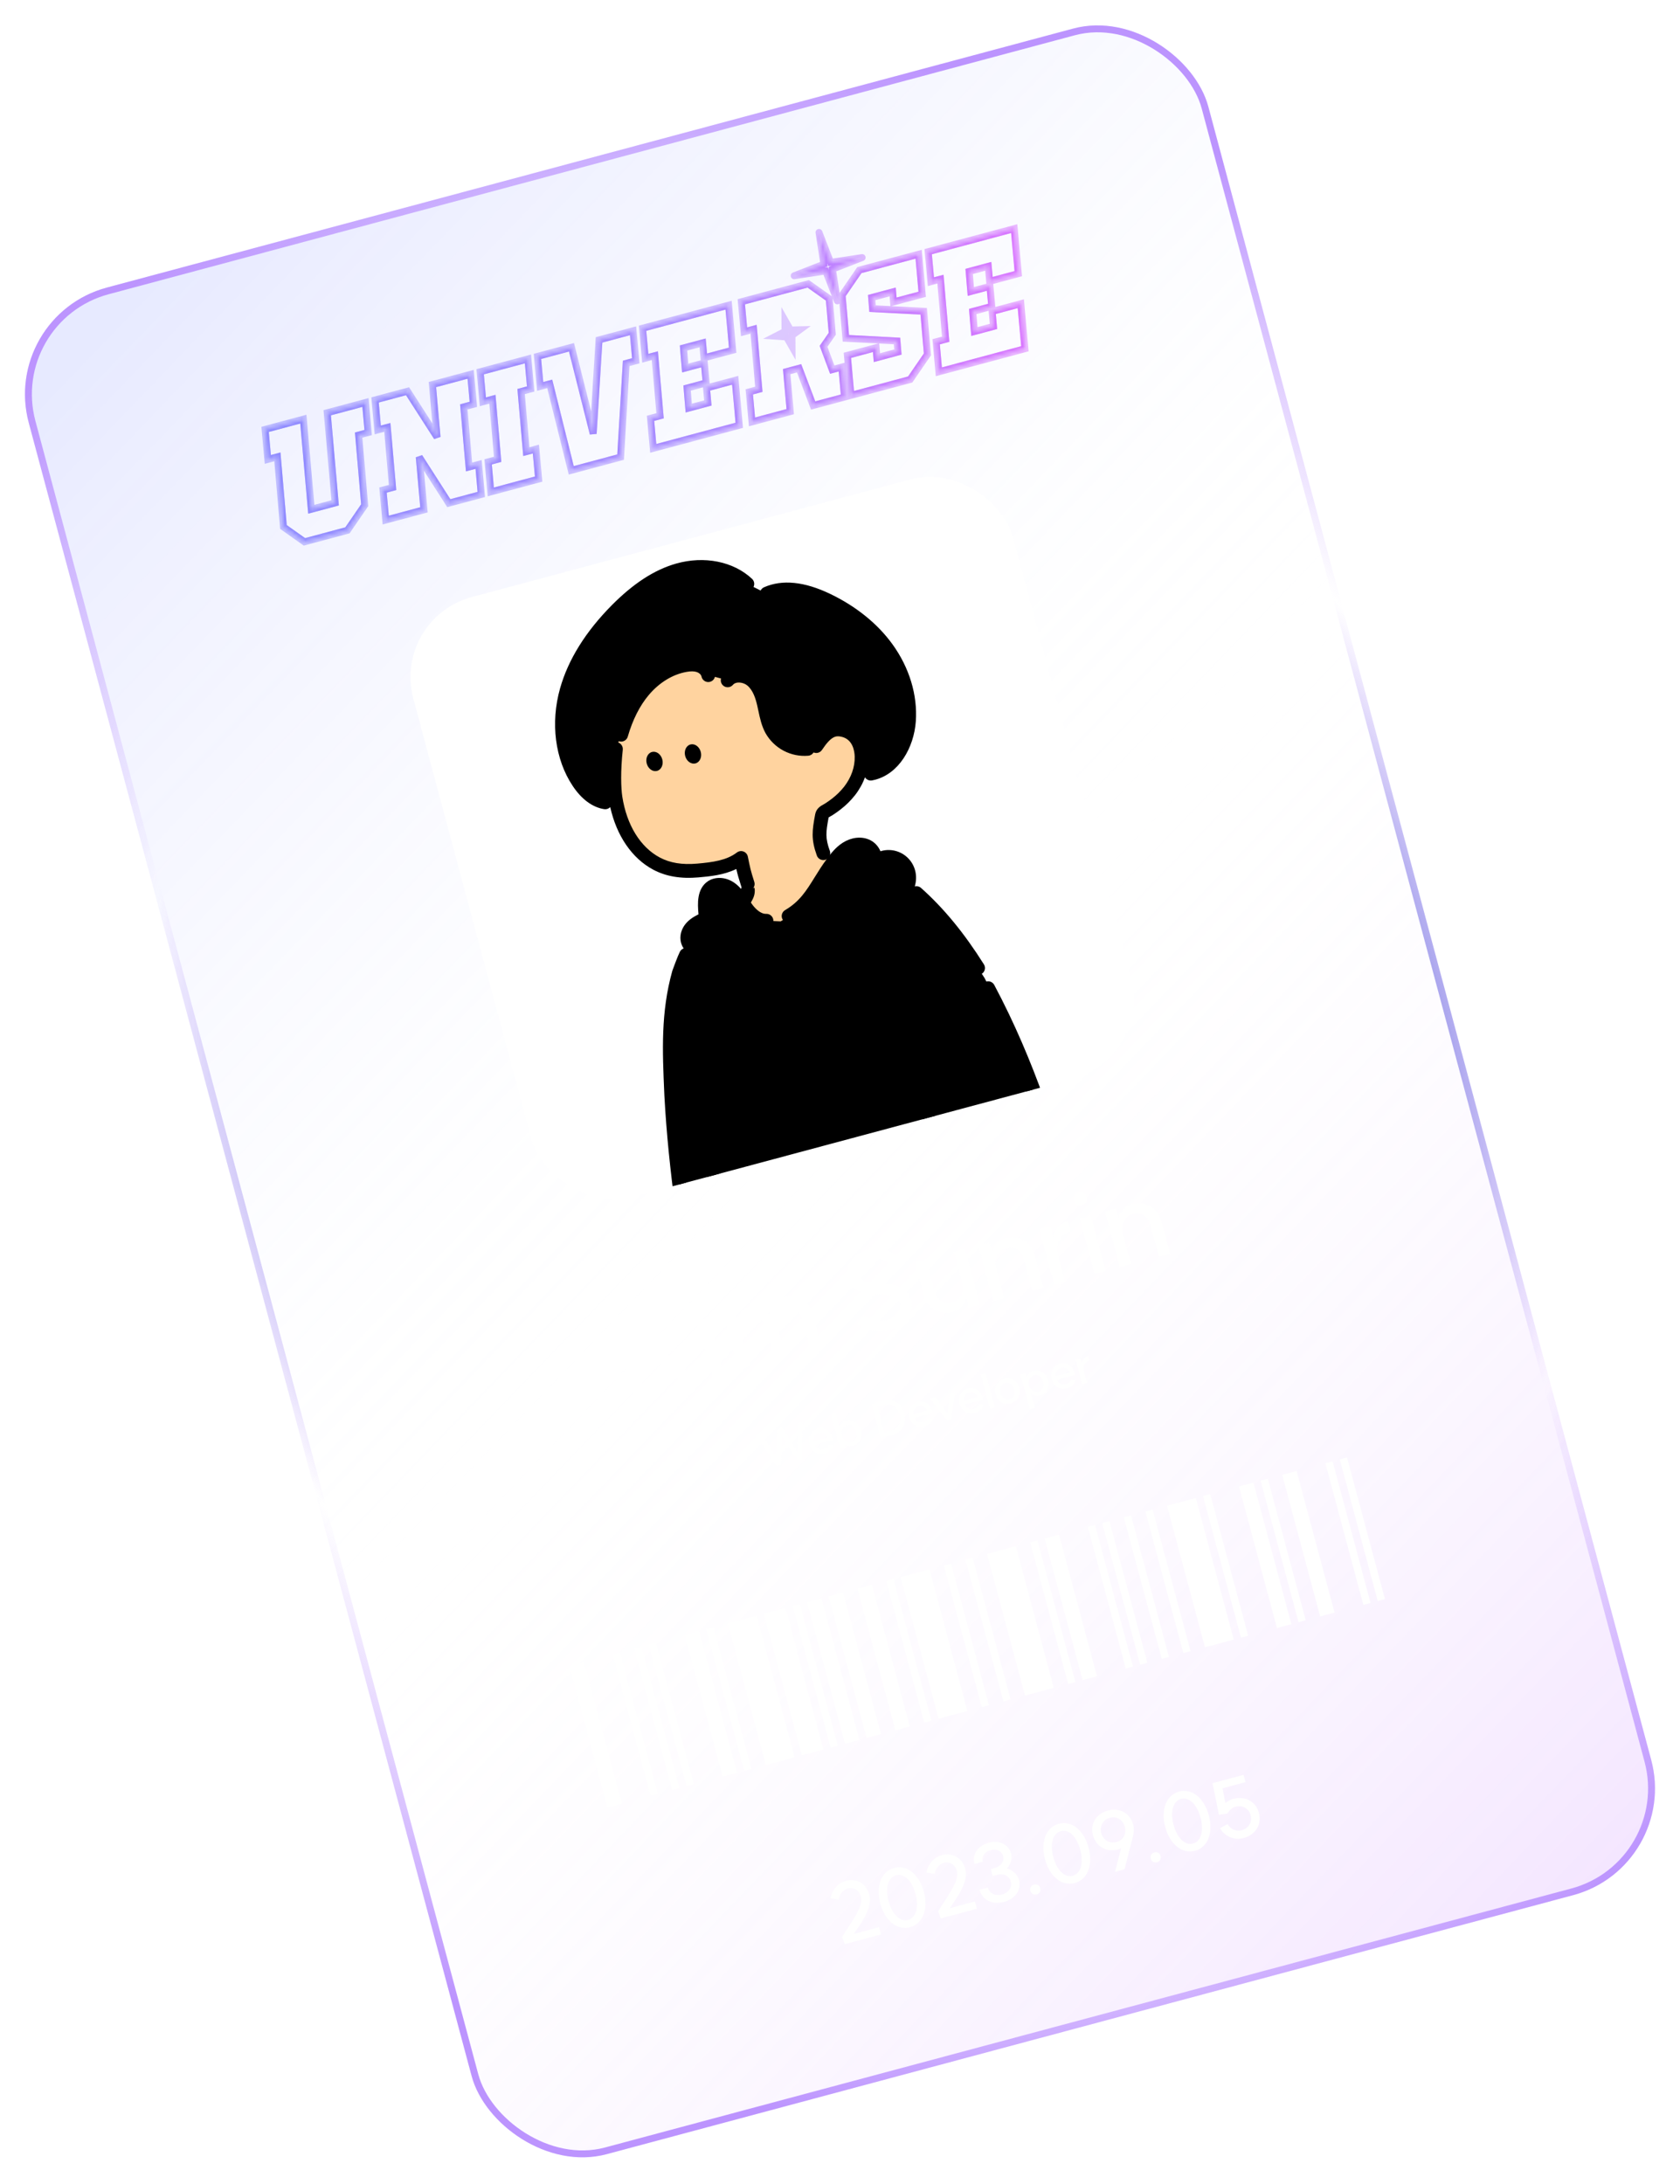 <svg width="487" height="633" viewBox="0 0 487 633" fill="none" xmlns="http://www.w3.org/2000/svg">
<g filter="url(#filter0_b_467_986)">
<g clip-path="url(#clip0_467_986)">
<rect x="0.058" y="91.621" width="354" height="560" rx="32" transform="rotate(-15 0.058 91.621)" fill="url(#paint0_linear_467_986)" fill-opacity="0.2"/>
<g filter="url(#filter1_f_467_986)">
<path d="M103.957 126.085L103.698 125.119L102.888 125.336L102.961 126.171L103.957 126.085ZM105.719 146.404L106.543 146.97L106.746 146.675L106.715 146.318L105.719 146.404ZM100.72 153.684L100.979 154.65L101.336 154.554L101.545 154.25L100.72 153.684ZM88.252 157.025L87.674 157.841L88.057 158.112L88.511 157.991L88.252 157.025ZM82.167 152.715L81.171 152.801L81.211 153.263L81.589 153.531L82.167 152.715ZM80.405 132.396L81.401 132.309L81.298 131.121L80.146 131.43L80.405 132.396ZM77.634 133.138L76.638 133.228L76.746 134.411L77.893 134.104L77.634 133.138ZM76.848 124.438L76.589 123.472L75.776 123.69L75.852 124.528L76.848 124.438ZM87.931 121.469L88.927 121.381L88.822 120.194L87.672 120.503L87.931 121.469ZM90.236 147.582L89.24 147.67L89.344 148.857L90.495 148.548L90.236 147.582ZM97.163 145.726L97.421 146.692L98.233 146.475L98.159 145.638L97.163 145.726ZM94.858 119.613L94.599 118.647L93.788 118.864L93.862 119.7L94.858 119.613ZM105.941 116.643L106.937 116.553L106.83 115.369L105.682 115.677L105.941 116.643ZM106.728 125.342L106.986 126.308L107.799 126.091L107.723 125.252L106.728 125.342ZM125.347 111.443L125.088 110.477L124.276 110.694L124.351 111.531L125.347 111.443ZM136.43 108.473L137.426 108.383L137.319 107.2L136.171 107.507L136.43 108.473ZM137.217 117.173L137.476 118.139L138.289 117.921L138.213 117.083L137.217 117.173ZM134.446 117.915L134.187 116.949L133.377 117.167L133.45 118.002L134.446 117.915ZM135.964 135.33L134.968 135.416L135.072 136.604L136.223 136.295L135.964 135.33ZM138.735 134.587L139.731 134.497L139.624 133.314L138.476 133.621L138.735 134.587ZM139.522 143.287L139.781 144.253L140.594 144.035L140.518 143.197L139.522 143.287ZM130.101 145.811L129.259 146.351L129.654 146.966L130.36 146.777L130.101 145.811ZM121.526 132.426L122.368 131.887L120.53 132.516L121.526 132.426ZM122.897 147.741L123.156 148.707L123.968 148.49L123.893 147.652L122.897 147.741ZM111.814 150.711L110.818 150.801L110.925 151.985L112.073 151.677L111.814 150.711ZM111.027 142.011L110.769 141.045L109.956 141.263L110.031 142.101L111.027 142.011ZM113.798 141.269L114.057 142.235L114.867 142.018L114.794 141.182L113.798 141.269ZM112.28 123.855L113.276 123.768L113.173 122.58L112.021 122.889L112.28 123.855ZM109.509 124.597L108.513 124.687L108.62 125.871L109.768 125.563L109.509 124.597ZM108.722 115.897L108.463 114.932L107.651 115.149L107.726 115.988L108.722 115.897ZM118.143 113.373L118.984 112.833L118.59 112.218L117.884 112.407L118.143 113.373ZM126.704 126.703L125.862 127.243L127.7 126.614L126.704 126.703ZM153.044 104.022L154.04 103.931L153.933 102.748L152.785 103.056L153.044 104.022ZM153.831 112.721L154.09 113.687L154.902 113.469L154.827 112.631L153.831 112.721ZM151.06 113.464L150.801 112.498L149.991 112.715L150.064 113.551L151.06 113.464ZM152.578 130.878L151.582 130.965L151.685 132.152L152.837 131.844L152.578 130.878ZM155.349 130.135L156.345 130.045L156.238 128.862L155.09 129.17L155.349 130.135ZM156.136 138.835L156.395 139.801L157.207 139.583L157.132 138.745L156.136 138.835ZM142.282 142.547L141.286 142.637L141.393 143.821L142.541 143.513L142.282 142.547ZM141.495 133.848L141.236 132.882L140.423 133.099L140.499 133.938L141.495 133.848ZM144.266 133.105L144.525 134.071L145.335 133.854L145.262 133.018L144.266 133.105ZM142.748 115.691L143.744 115.604L143.64 114.416L142.489 114.725L142.748 115.691ZM139.977 116.433L138.981 116.523L139.088 117.707L140.236 117.399L139.977 116.433ZM139.19 107.734L138.931 106.768L138.118 106.986L138.194 107.824L139.19 107.734ZM171.963 125.684L170.993 125.928L172.961 125.746L171.963 125.684ZM173.648 98.501L173.389 97.535L172.694 97.721L172.65 98.439L173.648 98.501ZM183.512 95.858L184.507 95.768L184.4 94.584L183.253 94.892L183.512 95.858ZM184.298 104.557L184.557 105.523L185.37 105.306L185.294 104.467L184.298 104.557ZM181.528 105.3L181.269 104.334L180.573 104.521L180.529 105.24L181.528 105.3ZM179.898 132.468L180.157 133.434L180.853 133.247L180.896 132.528L179.898 132.468ZM165.601 136.299L164.631 136.541L164.877 137.528L165.86 137.265L165.601 136.299ZM159.361 111.239L160.332 110.998L160.086 110.01L159.103 110.273L159.361 111.239ZM156.591 111.982L155.595 112.072L155.702 113.255L156.849 112.948L156.591 111.982ZM155.804 103.282L155.545 102.316L154.732 102.534L154.808 103.372L155.804 103.282ZM165.668 100.639L166.638 100.395L166.39 99.41L165.409 99.673L165.668 100.639ZM205.201 116.778L205.46 117.744L206.273 117.526L206.197 116.688L205.201 116.778ZM204.808 112.428L204.549 111.462L203.736 111.68L203.812 112.518L204.808 112.428ZM213.12 110.2L214.116 110.11L214.009 108.927L212.861 109.235L213.12 110.2ZM214.3 123.25L214.559 124.216L215.372 123.998L215.296 123.16L214.3 123.25ZM189.363 129.932L188.367 130.022L188.474 131.205L189.622 130.898L189.363 129.932ZM188.577 121.232L188.318 120.266L187.505 120.484L187.581 121.322L188.577 121.232ZM191.347 120.49L191.606 121.456L192.416 121.239L192.344 120.403L191.347 120.49ZM189.829 103.075L190.825 102.989L190.722 101.801L189.57 102.11L189.829 103.075ZM187.058 103.818L186.062 103.908L186.169 105.091L187.317 104.784L187.058 103.818ZM186.271 95.118L186.013 94.152L185.2 94.37L185.276 95.208L186.271 95.118ZM211.208 88.436L212.204 88.346L212.097 87.163L210.95 87.471L211.208 88.436ZM212.389 101.486L212.648 102.452L213.46 102.234L213.385 101.396L212.389 101.486ZM204.076 103.713L203.08 103.803L203.187 104.987L204.335 104.679L204.076 103.713ZM203.683 99.363L204.679 99.273L204.572 98.09L203.424 98.397L203.683 99.363ZM198.141 100.848L197.883 99.882L197.075 100.099L197.145 100.932L198.141 100.848ZM198.629 106.658L197.633 106.742L197.733 107.933L198.888 107.624L198.629 106.658ZM204.171 105.173L205.166 105.08L205.056 103.901L203.912 104.207L204.171 105.173ZM204.714 110.968L204.972 111.934L205.788 111.715L205.709 110.875L204.714 110.968ZM199.172 112.453L198.913 111.487L198.106 111.703L198.176 112.536L199.172 112.453ZM199.66 118.262L198.663 118.346L198.763 119.538L199.918 119.228L199.66 118.262ZM227.988 97.649L228.857 97.154L228.592 96.688L228.058 96.651L227.988 97.649ZM229.577 97.223L228.987 96.416L228.574 96.718L228.577 97.229L229.577 97.223ZM227.56 96.05L228.016 96.94L228.563 96.659L228.56 96.044L227.56 96.05ZM228.045 107.686L227.786 106.721L226.974 106.938L227.049 107.775L228.045 107.686ZM229.075 119.291L229.334 120.257L230.146 120.039L230.071 119.203L229.075 119.291ZM217.992 122.261L216.996 122.351L217.103 123.534L218.251 123.227L217.992 122.261ZM217.205 113.561L216.947 112.595L216.134 112.813L216.21 113.651L217.205 113.561ZM219.976 112.819L220.235 113.785L221.045 113.567L220.972 112.732L219.976 112.819ZM218.458 95.404L219.454 95.317L219.351 94.13L218.199 94.439L218.458 95.404ZM215.687 96.147L214.691 96.237L214.798 97.42L215.946 97.113L215.687 96.147ZM214.9 87.447L214.642 86.481L213.829 86.699L213.905 87.537L214.9 87.447ZM234.296 82.25L234.874 81.434L234.491 81.163L234.037 81.284L234.296 82.25ZM240.38 86.56L241.377 86.474L241.337 86.012L240.958 85.744L240.38 86.56ZM241.261 96.72L242.083 97.289L242.289 96.993L242.258 96.633L241.261 96.72ZM238.734 100.367L237.912 99.797L237.615 100.227L237.798 100.717L238.734 100.367ZM241.256 107.117L240.319 107.467L240.637 108.318L241.515 108.083L241.256 107.117ZM244.027 106.374L245.023 106.284L244.915 105.101L243.768 105.408L244.027 106.374ZM244.813 115.074L245.072 116.04L245.885 115.822L245.809 114.984L244.813 115.074ZM235.725 117.509L234.79 117.863L235.11 118.709L235.984 118.475L235.725 117.509ZM231.647 106.721L232.582 106.368L232.262 105.521L231.388 105.755L231.647 106.721ZM268.85 102.693L269.675 103.259L269.878 102.963L269.846 102.606L268.85 102.693ZM263.852 109.973L264.111 110.939L264.467 110.843L264.676 110.539L263.852 109.973ZM246.673 114.576L245.677 114.664L245.782 115.85L246.932 115.542L246.673 114.576ZM245.642 102.971L245.383 102.005L244.572 102.223L244.646 103.06L245.642 102.971ZM253.955 100.744L254.951 100.66L254.851 99.469L253.696 99.778L253.955 100.744ZM254.198 103.649L253.202 103.732L253.302 104.924L254.457 104.615L254.198 103.649ZM260.294 102.015L260.553 102.981L261.359 102.765L261.291 101.934L260.294 102.015ZM260.031 98.819L261.028 98.737L260.957 97.866L260.084 97.82L260.031 98.819ZM245.211 98.037L244.215 98.124L244.29 98.99L245.159 99.036L245.211 98.037ZM244.124 85.557L243.3 84.991L243.097 85.287L243.128 85.644L244.124 85.557ZM249.123 78.277L248.864 77.311L248.507 77.407L248.298 77.711L249.123 78.277ZM266.301 73.674L267.297 73.586L267.192 72.4L266.043 72.708L266.301 73.674ZM267.332 85.279L267.591 86.245L268.402 86.027L268.328 85.19L267.332 85.279ZM259.02 87.506L258.023 87.59L258.123 88.782L259.279 88.472L259.02 87.506ZM258.776 84.601L259.772 84.518L259.672 83.326L258.517 83.635L258.776 84.601ZM252.68 86.235L252.421 85.269L251.615 85.485L251.684 86.317L252.68 86.235ZM252.943 89.431L251.946 89.513L252.018 90.384L252.89 90.43L252.943 89.431ZM267.763 90.213L268.759 90.126L268.684 89.26L267.816 89.214L267.763 90.213ZM288 94.592L288.259 95.558L289.071 95.34L288.996 94.502L288 94.592ZM287.606 90.242L287.347 89.276L286.535 89.494L286.61 90.332L287.606 90.242ZM295.919 88.015L296.915 87.925L296.808 86.741L295.66 87.049L295.919 88.015ZM297.099 101.064L297.358 102.03L298.171 101.812L298.095 100.974L297.099 101.064ZM272.162 107.746L271.166 107.836L271.273 109.019L272.421 108.712L272.162 107.746ZM271.375 99.046L271.116 98.08L270.303 98.298L270.379 99.136L271.375 99.046ZM274.146 98.304L274.405 99.27L275.215 99.053L275.142 98.217L274.146 98.304ZM272.628 80.89L273.624 80.803L273.52 79.615L272.369 79.924L272.628 80.89ZM269.857 81.632L268.861 81.722L268.968 82.906L270.116 82.598L269.857 81.632ZM269.07 72.932L268.811 71.966L267.998 72.184L268.074 73.022L269.07 72.932ZM294.007 66.251L295.003 66.16L294.896 64.977L293.748 65.285L294.007 66.251ZM295.187 79.3L295.446 80.266L296.259 80.048L296.183 79.21L295.187 79.3ZM286.875 81.527L285.879 81.618L285.986 82.801L287.134 82.493L286.875 81.527ZM286.481 77.178L287.477 77.088L287.37 75.904L286.223 76.212L286.481 77.178ZM280.94 78.662L280.681 77.697L279.873 77.913L279.943 78.746L280.94 78.662ZM281.428 84.472L280.431 84.556L280.531 85.748L281.686 85.438L281.428 84.472ZM286.969 82.987L287.965 82.894L287.854 81.715L286.71 82.021L286.969 82.987ZM287.512 88.782L287.771 89.748L288.587 89.529L288.508 88.689L287.512 88.782ZM281.971 90.267L281.712 89.301L280.904 89.517L280.974 90.351L281.971 90.267ZM282.458 96.077L281.462 96.16L281.562 97.352L282.717 97.043L282.458 96.077ZM229.149 95.624L228.28 96.119L228.575 96.639L229.173 96.624L229.149 95.624ZM229.597 100.474L228.727 100.968L230.62 104.291L230.596 100.468L229.597 100.474ZM224.865 97.431L224.409 96.541L221.213 98.179L224.795 98.429L224.865 97.431ZM231.855 95.558L232.445 96.365L235.025 94.48L231.831 94.558L231.855 95.558ZM227.54 92.799L228.409 92.305L226.517 88.982L226.54 92.805L227.54 92.799ZM237.412 67.364L238.345 67.002C238.16 66.526 237.646 66.266 237.154 66.398C236.661 66.53 236.346 67.012 236.424 67.516L237.412 67.364ZM240.781 76.034L239.849 76.396C240.018 76.833 240.468 77.093 240.932 77.022L240.781 76.034ZM249.919 74.637L250.282 75.569C250.757 75.383 251.017 74.871 250.885 74.378C250.753 73.886 250.272 73.571 249.768 73.648L249.919 74.637ZM241.307 77.996L240.943 77.065C240.507 77.235 240.247 77.686 240.318 78.149L241.307 77.996ZM242.724 87.189L241.792 87.551C241.977 88.026 242.49 88.287 242.983 88.155C243.476 88.022 243.791 87.54 243.713 87.036L242.724 87.189ZM239.356 78.519L240.288 78.157C240.119 77.72 239.668 77.46 239.205 77.53L239.356 78.519ZM230.218 79.916L229.855 78.984C229.38 79.169 229.12 79.682 229.252 80.174C229.384 80.667 229.865 80.981 230.369 80.904L230.218 79.916ZM238.83 76.556L239.194 77.488C239.63 77.318 239.89 76.867 239.819 76.404L238.83 76.556ZM102.961 126.171L104.723 146.49L106.715 146.318L104.953 125.999L102.961 126.171ZM104.894 145.838L99.896 153.118L101.545 154.25L106.543 146.97L104.894 145.838ZM100.461 152.718L87.993 156.059L88.511 157.991L100.979 154.65L100.461 152.718ZM88.83 156.209L82.745 151.899L81.589 153.531L87.674 157.841L88.83 156.209ZM83.163 152.628L81.401 132.309L79.409 132.482L81.171 152.801L83.163 152.628ZM80.146 131.43L77.376 132.172L77.893 134.104L80.664 133.361L80.146 131.43ZM78.63 133.048L77.844 124.348L75.852 124.528L76.638 133.228L78.63 133.048ZM77.106 125.404L88.189 122.434L87.672 120.503L76.589 123.472L77.106 125.404ZM86.935 121.557L89.24 147.67L91.232 147.495L88.927 121.381L86.935 121.557ZM90.495 148.548L97.421 146.692L96.904 144.76L89.977 146.617L90.495 148.548ZM98.159 145.638L95.854 119.525L93.862 119.7L96.167 145.814L98.159 145.638ZM95.116 120.578L106.2 117.609L105.682 115.677L94.599 118.647L95.116 120.578ZM104.945 116.733L105.732 125.433L107.723 125.252L106.937 116.553L104.945 116.733ZM106.469 124.377L103.698 125.119L104.216 127.051L106.986 126.308L106.469 124.377ZM125.606 112.409L136.689 109.439L136.171 107.507L125.088 110.477L125.606 112.409ZM135.434 108.563L136.221 117.263L138.213 117.083L137.426 108.383L135.434 108.563ZM136.958 116.207L134.187 116.949L134.705 118.881L137.476 118.139L136.958 116.207ZM133.45 118.002L134.968 135.416L136.961 135.243L135.442 117.828L133.45 118.002ZM136.223 136.295L138.994 135.553L138.476 133.621L135.706 134.364L136.223 136.295ZM137.739 134.677L138.526 143.377L140.518 143.197L139.731 134.497L137.739 134.677ZM139.263 142.321L129.842 144.845L130.36 146.777L139.781 144.253L139.263 142.321ZM130.943 145.272L122.368 131.887L120.684 132.966L129.259 146.351L130.943 145.272ZM120.53 132.516L121.901 147.831L123.893 147.652L122.522 132.337L120.53 132.516ZM122.638 146.775L111.555 149.745L112.073 151.677L123.156 148.707L122.638 146.775ZM112.81 150.621L112.023 141.921L110.031 142.101L110.818 150.801L112.81 150.621ZM111.286 142.977L114.057 142.235L113.539 140.303L110.769 141.045L111.286 142.977ZM114.794 141.182L113.276 123.768L111.284 123.942L112.802 141.356L114.794 141.182ZM112.021 122.889L109.25 123.631L109.768 125.563L112.539 124.821L112.021 122.889ZM110.505 124.507L109.718 115.807L107.726 115.988L108.513 124.687L110.505 124.507ZM108.981 116.863L118.402 114.339L117.884 112.407L108.463 114.932L108.981 116.863ZM117.302 113.914L125.862 127.243L127.545 126.162L118.984 112.833L117.302 113.914ZM127.7 126.614L126.343 111.354L124.351 111.531L125.708 126.791L127.7 126.614ZM152.048 104.112L152.835 112.811L154.827 112.631L154.04 103.931L152.048 104.112ZM153.572 111.755L150.801 112.498L151.319 114.43L154.09 113.687L153.572 111.755ZM150.064 113.551L151.582 130.965L153.574 130.791L152.056 113.377L150.064 113.551ZM152.837 131.844L155.608 131.101L155.09 129.17L152.319 129.912L152.837 131.844ZM154.353 130.226L155.14 138.925L157.132 138.745L156.345 130.045L154.353 130.226ZM155.877 137.869L142.023 141.581L142.541 143.513L156.395 139.801L155.877 137.869ZM143.278 142.457L142.491 133.758L140.499 133.938L141.286 142.637L143.278 142.457ZM141.754 134.814L144.525 134.071L144.007 132.139L141.236 132.882L141.754 134.814ZM145.262 133.018L143.744 115.604L141.751 115.778L143.27 133.192L145.262 133.018ZM142.489 114.725L139.718 115.467L140.236 117.399L143.006 116.657L142.489 114.725ZM140.973 116.343L140.186 107.644L138.194 107.824L138.981 116.523L140.973 116.343ZM139.449 108.7L153.303 104.987L152.785 103.056L138.931 106.768L139.449 108.7ZM172.961 125.746L174.646 98.563L172.65 98.439L170.965 125.622L172.961 125.746ZM173.906 99.467L183.77 96.824L183.253 94.892L173.389 97.535L173.906 99.467ZM182.516 95.948L183.302 104.648L185.294 104.467L184.507 95.768L182.516 95.948ZM184.04 103.592L181.269 104.334L181.786 106.266L184.557 105.523L184.04 103.592ZM180.529 105.24L178.9 132.408L180.896 132.528L182.526 105.36L180.529 105.24ZM179.639 131.502L165.342 135.333L165.86 137.265L180.157 133.434L179.639 131.502ZM166.571 136.057L160.332 110.998L158.391 111.481L164.631 136.541L166.571 136.057ZM159.103 110.273L156.332 111.016L156.849 112.948L159.62 112.205L159.103 110.273ZM157.587 111.892L156.8 103.192L154.808 103.372L155.595 112.072L157.587 111.892ZM156.063 104.248L165.927 101.605L165.409 99.673L155.545 102.316L156.063 104.248ZM164.698 100.883L170.993 125.928L172.933 125.44L166.638 100.395L164.698 100.883ZM206.197 116.688L205.804 112.338L203.812 112.518L204.205 116.868L206.197 116.688ZM205.067 113.394L213.379 111.166L212.861 109.235L204.549 111.462L205.067 113.394ZM212.124 110.291L213.304 123.34L215.296 123.16L214.116 110.11L212.124 110.291ZM214.042 122.284L189.105 128.966L189.622 130.898L214.559 124.216L214.042 122.284ZM190.359 129.842L189.572 121.142L187.581 121.322L188.367 130.022L190.359 129.842ZM188.835 122.198L191.606 121.456L191.089 119.524L188.318 120.266L188.835 122.198ZM192.344 120.403L190.825 102.989L188.833 103.162L190.351 120.577L192.344 120.403ZM189.57 102.11L186.799 102.852L187.317 104.784L190.088 104.041L189.57 102.11ZM188.054 103.728L187.267 95.028L185.276 95.208L186.062 103.908L188.054 103.728ZM186.53 96.084L211.467 89.402L210.95 87.471L186.013 94.152L186.53 96.084ZM210.213 88.526L211.393 101.576L213.385 101.396L212.204 88.346L210.213 88.526ZM212.13 100.52L203.818 102.747L204.335 104.679L212.648 102.452L212.13 100.52ZM205.072 103.623L204.679 99.273L202.687 99.453L203.08 103.803L205.072 103.623ZM203.424 98.397L197.883 99.882L198.4 101.814L203.942 100.329L203.424 98.397ZM197.145 100.932L197.633 106.742L199.626 106.574L199.138 100.765L197.145 100.932ZM198.888 107.624L204.429 106.139L203.912 104.207L198.37 105.692L198.888 107.624ZM203.175 105.266L203.718 111.061L205.709 110.875L205.166 105.08L203.175 105.266ZM204.455 110.002L198.913 111.487L199.431 113.419L204.972 111.934L204.455 110.002ZM198.176 112.536L198.663 118.346L200.656 118.179L200.169 112.369L198.176 112.536ZM199.918 119.228L205.46 117.744L204.942 115.812L199.401 117.297L199.918 119.228ZM227.049 107.775L228.079 119.379L230.071 119.203L229.041 107.598L227.049 107.775ZM228.817 118.325L217.734 121.295L218.251 123.227L229.334 120.257L228.817 118.325ZM218.988 122.171L218.201 113.471L216.21 113.651L216.996 122.351L218.988 122.171ZM217.464 114.527L220.235 113.785L219.717 111.853L216.947 112.595L217.464 114.527ZM220.972 112.732L219.454 95.317L217.462 95.491L218.98 112.905L220.972 112.732ZM218.199 94.439L215.428 95.181L215.946 97.113L218.717 96.37L218.199 94.439ZM216.683 96.057L215.896 87.357L213.905 87.537L214.691 96.237L216.683 96.057ZM215.159 88.413L234.555 83.216L234.037 81.284L214.642 86.481L215.159 88.413ZM233.718 83.066L239.802 87.376L240.958 85.744L234.874 81.434L233.718 83.066ZM239.384 86.647L240.265 96.806L242.258 96.633L241.377 86.474L239.384 86.647ZM240.439 96.15L237.912 99.797L239.556 100.936L242.083 97.289L240.439 96.15ZM237.798 100.717L240.319 107.467L242.193 106.767L239.671 100.017L237.798 100.717ZM241.515 108.083L244.285 107.34L243.768 105.408L240.997 106.151L241.515 108.083ZM243.031 106.464L243.817 115.164L245.809 114.984L245.023 106.284L243.031 106.464ZM244.555 114.108L235.466 116.543L235.984 118.475L245.072 116.04L244.555 114.108ZM236.661 117.156L232.582 106.368L230.711 107.075L234.79 117.863L236.661 117.156ZM231.388 105.755L227.786 106.721L228.304 108.652L231.906 107.687L231.388 105.755ZM268.026 102.127L263.027 109.407L264.676 110.539L269.675 103.259L268.026 102.127ZM263.593 109.007L246.414 113.61L246.932 115.542L264.111 110.939L263.593 109.007ZM247.669 114.487L246.638 102.883L244.646 103.06L245.677 114.664L247.669 114.487ZM245.901 103.937L254.213 101.71L253.696 99.778L245.383 102.005L245.901 103.937ZM252.958 100.828L253.202 103.732L255.195 103.565L254.951 100.66L252.958 100.828ZM254.457 104.615L260.553 102.981L260.035 101.05L253.94 102.683L254.457 104.615ZM261.291 101.934L261.028 98.737L259.035 98.9L259.297 102.097L261.291 101.934ZM260.084 97.82L245.264 97.039L245.159 99.036L259.979 99.817L260.084 97.82ZM246.207 97.951L245.12 85.47L243.128 85.644L244.215 98.124L246.207 97.951ZM244.948 86.123L249.947 78.843L248.298 77.711L243.3 84.991L244.948 86.123ZM249.381 79.243L266.56 74.64L266.043 72.708L248.864 77.311L249.381 79.243ZM265.305 73.763L266.336 85.367L268.328 85.19L267.297 73.586L265.305 73.763ZM267.073 84.313L258.761 86.54L259.279 88.472L267.591 86.245L267.073 84.313ZM260.016 87.422L259.772 84.518L257.779 84.685L258.023 87.59L260.016 87.422ZM258.517 83.635L252.421 85.269L252.939 87.201L259.035 85.567L258.517 83.635ZM251.684 86.317L251.946 89.513L253.939 89.35L253.677 86.153L251.684 86.317ZM252.89 90.43L267.71 91.211L267.816 89.214L252.995 88.433L252.89 90.43ZM266.767 90.299L267.854 102.78L269.846 102.606L268.759 90.126L266.767 90.299ZM288.996 94.502L288.602 90.152L286.61 90.332L287.004 94.682L288.996 94.502ZM287.865 91.208L296.177 88.981L295.66 87.049L287.347 89.276L287.865 91.208ZM294.923 88.105L296.103 101.154L298.095 100.974L296.915 87.925L294.923 88.105ZM296.84 100.098L271.903 106.78L272.421 108.712L297.358 102.03L296.84 100.098ZM273.158 107.656L272.371 98.956L270.379 99.136L271.166 107.836L273.158 107.656ZM271.634 100.012L274.405 99.27L273.887 97.338L271.116 98.08L271.634 100.012ZM275.142 98.217L273.624 80.803L271.631 80.977L273.15 98.391L275.142 98.217ZM272.369 79.924L269.598 80.666L270.116 82.598L272.886 81.856L272.369 79.924ZM270.853 81.542L270.066 72.842L268.074 73.022L268.861 81.722L270.853 81.542ZM269.329 73.898L294.266 67.216L293.748 65.285L268.811 71.966L269.329 73.898ZM293.011 66.341L294.191 79.39L296.183 79.21L295.003 66.16L293.011 66.341ZM294.928 78.334L286.616 80.561L287.134 82.493L295.446 80.266L294.928 78.334ZM287.871 81.437L287.477 77.088L285.486 77.268L285.879 81.618L287.871 81.437ZM286.223 76.212L280.681 77.697L281.199 79.628L286.74 78.144L286.223 76.212ZM279.943 78.746L280.431 84.556L282.424 84.388L281.936 78.579L279.943 78.746ZM281.686 85.438L287.228 83.953L286.71 82.021L281.169 83.506L281.686 85.438ZM285.973 83.081L286.516 88.875L288.508 88.689L287.965 82.894L285.973 83.081ZM287.253 87.816L281.712 89.301L282.229 91.233L287.771 89.748L287.253 87.816ZM280.974 90.351L281.462 96.16L283.455 95.993L282.967 90.183L280.974 90.351ZM282.717 97.043L288.259 95.558L287.741 93.626L282.199 95.111L282.717 97.043ZM227.119 98.144L228.727 100.968L230.466 99.979L228.857 97.154L227.119 98.144ZM230.596 100.468L230.577 97.217L228.577 97.229L228.597 100.48L230.596 100.468ZM227.104 95.16L224.409 96.541L225.321 98.321L228.016 96.94L227.104 95.16ZM224.795 98.429L227.919 98.646L228.058 96.651L224.934 96.433L224.795 98.429ZM230.167 98.03L232.445 96.365L231.265 94.751L228.987 96.416L230.167 98.03ZM231.831 94.558L229.124 94.625L229.173 96.624L231.88 96.558L231.831 94.558ZM230.018 95.129L228.409 92.305L226.671 93.294L228.28 96.119L230.018 95.129ZM226.54 92.805L226.56 96.056L228.56 96.044L228.54 92.793L226.54 92.805ZM236.48 67.726L239.849 76.396L241.713 75.672L238.345 67.002L236.48 67.726ZM240.932 77.022L250.07 75.625L249.768 73.648L240.63 75.045L240.932 77.022ZM249.555 73.705L240.943 77.065L241.67 78.928L250.282 75.569L249.555 73.705ZM240.318 78.149L241.736 87.341L243.713 87.036L242.295 77.844L240.318 78.149ZM243.657 86.826L240.288 78.157L238.424 78.881L241.792 87.551L243.657 86.826ZM239.205 77.53L230.067 78.927L230.369 80.904L239.507 79.507L239.205 77.53ZM230.582 80.847L239.194 77.488L238.467 75.625L229.855 78.984L230.582 80.847ZM239.819 76.404L238.401 67.211L236.424 67.516L237.842 76.709L239.819 76.404Z" fill="url(#paint1_linear_467_986)" fill-opacity="0.5"/>
</g>
<mask id="path-4-inside-1_467_986" fill="white">
<path d="M103.955 126.085L105.717 146.404L100.719 153.684L88.251 157.025L82.167 152.715L80.405 132.396L77.634 133.138L76.847 124.438L87.93 121.469L90.235 147.583L97.161 145.727L94.856 119.613L105.938 116.643L106.725 125.343L103.955 126.085Z"/>
<path d="M125.343 111.444L136.425 108.475L137.212 117.174L134.442 117.917L135.96 135.331L138.731 134.588L139.517 143.288L130.098 145.812L121.522 132.427L122.894 147.742L111.812 150.712L111.025 142.012L113.796 141.27L112.277 123.855L109.507 124.598L108.72 115.898L118.139 113.374L126.7 126.704L125.343 111.444Z"/>
<path d="M153.038 104.023L153.825 112.723L151.054 113.465L152.572 130.879L155.343 130.137L156.13 138.837L142.277 142.549L141.49 133.849L144.261 133.107L142.742 115.692L139.972 116.435L139.185 107.735L153.038 104.023Z"/>
<path d="M171.956 125.686L173.64 98.503L183.503 95.86L184.29 104.56L181.519 105.302L179.891 132.47L165.594 136.301L159.355 111.241L156.584 111.983L155.797 103.284L165.661 100.641L171.956 125.686Z"/>
<path d="M205.191 116.78L204.798 112.43L213.11 110.203L214.29 123.253L189.355 129.934L188.568 121.234L191.339 120.492L189.82 103.078L187.05 103.82L186.263 95.121L211.198 88.439L212.378 101.489L204.066 103.716L203.673 99.366L198.132 100.851L198.619 106.66L204.161 105.176L204.704 110.971L199.163 112.455L199.65 118.265L205.191 116.78Z"/>
<path d="M228.033 107.69L229.064 119.294L217.982 122.264L217.195 113.564L219.965 112.822L218.447 95.407L215.676 96.15L214.889 87.45L234.283 82.254L240.367 86.564L241.249 96.723L238.722 100.37L241.243 107.12L244.014 106.378L244.801 115.077L235.713 117.512L231.635 106.725L228.033 107.69Z"/>
<path d="M268.835 102.697L263.837 109.977L246.66 114.579L245.629 102.975L253.941 100.748L254.185 103.652L260.28 102.019L260.017 98.823L245.198 98.041L244.111 85.561L249.109 78.281L266.286 73.678L267.317 85.283L259.005 87.51L258.761 84.605L252.666 86.238L252.929 89.435L267.748 90.217L268.835 102.697Z"/>
<path d="M287.983 94.596L287.59 90.246L295.901 88.019L297.082 101.069L272.147 107.75L271.36 99.05L274.131 98.308L272.612 80.894L269.841 81.636L269.055 72.937L293.99 66.255L295.17 79.305L286.858 81.532L286.465 77.182L280.924 78.667L281.411 84.476L286.952 82.992L287.496 88.787L281.954 90.271L282.442 96.081L287.983 94.596Z"/>
<path d="M237.399 67.367L240.767 76.037L249.905 74.641L241.293 78L242.711 87.192L239.343 78.522L230.206 79.919L238.817 76.56L237.399 67.367Z"/>
</mask>
<path d="M103.955 126.085L105.717 146.404L100.719 153.684L88.251 157.025L82.167 152.715L80.405 132.396L77.634 133.138L76.847 124.438L87.93 121.469L90.235 147.583L97.161 145.727L94.856 119.613L105.938 116.643L106.725 125.343L103.955 126.085Z" fill="white" fill-opacity="0.15"/>
<path d="M125.343 111.444L136.425 108.475L137.212 117.174L134.442 117.917L135.96 135.331L138.731 134.588L139.517 143.288L130.098 145.812L121.522 132.427L122.894 147.742L111.812 150.712L111.025 142.012L113.796 141.27L112.277 123.855L109.507 124.598L108.72 115.898L118.139 113.374L126.7 126.704L125.343 111.444Z" fill="white" fill-opacity="0.15"/>
<path d="M153.038 104.023L153.825 112.723L151.054 113.465L152.572 130.879L155.343 130.137L156.13 138.837L142.277 142.549L141.49 133.849L144.261 133.107L142.742 115.692L139.972 116.435L139.185 107.735L153.038 104.023Z" fill="white" fill-opacity="0.15"/>
<path d="M171.956 125.686L173.64 98.503L183.503 95.86L184.29 104.56L181.519 105.302L179.891 132.47L165.594 136.301L159.355 111.241L156.584 111.983L155.797 103.284L165.661 100.641L171.956 125.686Z" fill="white" fill-opacity="0.15"/>
<path d="M205.191 116.78L204.798 112.43L213.11 110.203L214.29 123.253L189.355 129.934L188.568 121.234L191.339 120.492L189.82 103.078L187.05 103.82L186.263 95.121L211.198 88.439L212.378 101.489L204.066 103.716L203.673 99.366L198.132 100.851L198.619 106.66L204.161 105.176L204.704 110.971L199.163 112.455L199.65 118.265L205.191 116.78Z" fill="white" fill-opacity="0.15"/>
<path d="M228.033 107.69L229.064 119.294L217.982 122.264L217.195 113.564L219.965 112.822L218.447 95.407L215.676 96.15L214.889 87.45L234.283 82.254L240.367 86.564L241.249 96.723L238.722 100.37L241.243 107.12L244.014 106.378L244.801 115.077L235.713 117.512L231.635 106.725L228.033 107.69Z" fill="white" fill-opacity="0.15"/>
<path d="M268.835 102.697L263.837 109.977L246.66 114.579L245.629 102.975L253.941 100.748L254.185 103.652L260.28 102.019L260.017 98.823L245.198 98.041L244.111 85.561L249.109 78.281L266.286 73.678L267.317 85.283L259.005 87.51L258.761 84.605L252.666 86.238L252.929 89.435L267.748 90.217L268.835 102.697Z" fill="white" fill-opacity="0.15"/>
<path d="M287.983 94.596L287.59 90.246L295.901 88.019L297.082 101.069L272.147 107.75L271.36 99.05L274.131 98.308L272.612 80.894L269.841 81.636L269.055 72.937L293.99 66.255L295.17 79.305L286.858 81.532L286.465 77.182L280.924 78.667L281.411 84.476L286.952 82.992L287.496 88.787L281.954 90.271L282.442 96.081L287.983 94.596Z" fill="white" fill-opacity="0.15"/>
<path d="M237.399 67.367L240.767 76.037L249.905 74.641L241.293 78L242.711 87.192L239.343 78.522L230.206 79.919L238.817 76.56L237.399 67.367Z" fill="white" fill-opacity="0.15"/>
<path d="M103.955 126.085L105.717 146.404L100.719 153.684L88.251 157.025L82.167 152.715L80.405 132.396L77.634 133.138L76.847 124.438L87.93 121.469L90.235 147.583L97.161 145.727L94.856 119.613L105.938 116.643L106.725 125.343L103.955 126.085Z" stroke="url(#paint2_linear_467_986)" stroke-width="2" mask="url(#path-4-inside-1_467_986)"/>
<path d="M125.343 111.444L136.425 108.475L137.212 117.174L134.442 117.917L135.96 135.331L138.731 134.588L139.517 143.288L130.098 145.812L121.522 132.427L122.894 147.742L111.812 150.712L111.025 142.012L113.796 141.27L112.277 123.855L109.507 124.598L108.72 115.898L118.139 113.374L126.7 126.704L125.343 111.444Z" stroke="url(#paint3_linear_467_986)" stroke-width="2" mask="url(#path-4-inside-1_467_986)"/>
<path d="M153.038 104.023L153.825 112.723L151.054 113.465L152.572 130.879L155.343 130.137L156.13 138.837L142.277 142.549L141.49 133.849L144.261 133.107L142.742 115.692L139.972 116.435L139.185 107.735L153.038 104.023Z" stroke="url(#paint4_linear_467_986)" stroke-width="2" mask="url(#path-4-inside-1_467_986)"/>
<path d="M171.956 125.686L173.64 98.503L183.503 95.86L184.29 104.56L181.519 105.302L179.891 132.47L165.594 136.301L159.355 111.241L156.584 111.983L155.797 103.284L165.661 100.641L171.956 125.686Z" stroke="url(#paint5_linear_467_986)" stroke-width="2" mask="url(#path-4-inside-1_467_986)"/>
<path d="M205.191 116.78L204.798 112.43L213.11 110.203L214.29 123.253L189.355 129.934L188.568 121.234L191.339 120.492L189.82 103.078L187.05 103.82L186.263 95.121L211.198 88.439L212.378 101.489L204.066 103.716L203.673 99.366L198.132 100.851L198.619 106.66L204.161 105.176L204.704 110.971L199.163 112.455L199.65 118.265L205.191 116.78Z" stroke="url(#paint6_linear_467_986)" stroke-width="2" mask="url(#path-4-inside-1_467_986)"/>
<path d="M228.033 107.69L229.064 119.294L217.982 122.264L217.195 113.564L219.965 112.822L218.447 95.407L215.676 96.15L214.889 87.45L234.283 82.254L240.367 86.564L241.249 96.723L238.722 100.37L241.243 107.12L244.014 106.378L244.801 115.077L235.713 117.512L231.635 106.725L228.033 107.69Z" stroke="url(#paint7_linear_467_986)" stroke-width="2" mask="url(#path-4-inside-1_467_986)"/>
<path d="M268.835 102.697L263.837 109.977L246.66 114.579L245.629 102.975L253.941 100.748L254.185 103.652L260.28 102.019L260.017 98.823L245.198 98.041L244.111 85.561L249.109 78.281L266.286 73.678L267.317 85.283L259.005 87.51L258.761 84.605L252.666 86.238L252.929 89.435L267.748 90.217L268.835 102.697Z" stroke="url(#paint8_linear_467_986)" stroke-width="2" mask="url(#path-4-inside-1_467_986)"/>
<path d="M287.983 94.596L287.59 90.246L295.901 88.019L297.082 101.069L272.147 107.75L271.36 99.05L274.131 98.308L272.612 80.894L269.841 81.636L269.055 72.937L293.99 66.255L295.17 79.305L286.858 81.532L286.465 77.182L280.924 78.667L281.411 84.476L286.952 82.992L287.496 88.787L281.954 90.271L282.442 96.081L287.983 94.596Z" stroke="url(#paint9_linear_467_986)" stroke-width="2" mask="url(#path-4-inside-1_467_986)"/>
<path d="M237.399 67.367L240.767 76.037L249.905 74.641L241.293 78L242.711 87.192L239.343 78.522L230.206 79.919L238.817 76.56L237.399 67.367Z" stroke="url(#paint10_linear_467_986)" stroke-width="2" mask="url(#path-4-inside-1_467_986)"/>
<g clip-path="url(#clip1_467_986)">
<rect x="113.598" y="179.221" width="180" height="180" rx="24" transform="rotate(-15 113.598 179.221)" fill="white"/>
<g clip-path="url(#clip2_467_986)">
<path d="M237.866 244.559C239.029 247.74 242.332 254.747 246.985 252.318L247.732 252.982C248.846 258.103 247.245 262.354 244.229 267.122C241.15 271.907 236.554 275.518 231.182 277.376C226.447 279.025 221.002 279.242 216.519 276.964C212.037 274.686 208.932 270.697 210.291 266.2L210.639 266.107C211.736 265.847 212.584 265.008 213.349 264.18C214.322 263.124 215.925 259.433 216.415 258.365C217.045 256.851 216.162 251.986 216.255 250.349L237.866 244.559V244.559Z" fill="#FFD39F"/>
<path fill-rule="evenodd" clip-rule="evenodd" d="M208.537 386.359C210.044 386.116 211.544 385.874 213.135 385.757L213.295 385.735L216.196 405.383L216.198 405.399C216.831 409.689 217.462 413.975 218.402 418.214C218.639 419.281 218.941 420.421 219.778 421.124C220.792 421.983 222.249 421.935 223.563 421.839L238.119 420.785L242.293 420.175C264.718 418.054 285.958 411.353 306.341 401.765L320.503 394.771C321.755 393.98 323.2 393.393 324.657 392.801C327.714 391.557 330.822 390.294 332.3 387.087C332.4 386.406 332.332 385.712 332.103 385.064C329.971 380.834 324.944 373.559 320.325 366.872C316.959 362.001 313.809 357.443 312.152 354.601L311.689 354.162C304.784 329.846 297.235 305.626 285.371 283.361L283.516 280.534C278.469 272.514 272.679 265.074 265.664 258.83L263.36 252.807C263.102 251.793 262.58 250.861 261.848 250.113C261.116 249.365 260.201 248.822 259.193 248.538C258.185 248.255 257.123 248.246 256.11 248.507C255.096 248.768 254.171 249.293 253.426 250.029C254.183 248.166 252.95 245.895 251.102 245.118C249.254 244.34 247.067 244.819 245.378 245.894C243.689 246.969 242.414 248.573 241.224 250.185C240.363 251.356 239.522 252.557 238.68 253.761C235.141 258.816 231.57 263.92 226.309 267.006L222.183 266.832C219.933 266.923 217.975 265.306 216.606 263.519C216.131 262.899 215.699 262.245 215.267 261.592C214.452 260.36 213.639 259.13 212.548 258.139C210.879 256.622 208.268 255.789 206.379 257.008C204.063 258.5 204.223 261.867 204.457 264.62C204.522 265.031 204.487 265.455 204.351 265.848C204.111 266.394 203.538 266.686 203.001 266.96C202.967 266.977 202.933 266.994 202.899 267.012C201.686 267.634 200.509 268.482 199.817 269.674C199.125 270.866 198.992 272.454 199.761 273.6L198.855 276.734C198.226 277.992 196.798 281.937 196.798 281.937C193.536 293.584 194.017 304.555 194.54 316.481C194.555 316.807 194.569 317.133 194.583 317.461C195.794 339.838 199.185 360.449 202.692 381.759C202.978 383.499 203.265 385.243 203.552 386.993C205.305 386.881 206.926 386.619 208.537 386.359ZM214.054 393.873C211.186 394.621 208.223 394.948 205.259 394.846C204.808 392.391 204.356 389.866 204.806 387.411L213.007 386.168L214.054 393.873Z" fill="black"/>
<path fill-rule="evenodd" clip-rule="evenodd" d="M236.063 276.839C236.406 277.847 237.466 278.403 238.473 278.133C238.519 278.121 238.56 278.11 238.596 278.09C247.058 275.218 254.766 270.254 260.893 263.743C262.159 262.4 263.168 261.08 263.918 259.786C264.025 259.979 264.165 260.157 264.339 260.312C270.611 265.894 276.331 272.856 281.828 281.588C282.309 282.352 283.215 282.68 284.039 282.459C284.229 282.408 284.414 282.327 284.586 282.219C285.521 281.63 285.801 280.393 285.211 279.454C279.509 270.396 273.552 263.156 266.995 257.318C266.483 256.862 265.803 256.717 265.185 256.87C265.629 255.306 265.667 253.789 265.295 252.326C264.949 250.97 264.249 249.726 263.274 248.725C262.298 247.724 261.071 246.994 259.724 246.619C258.381 246.242 256.956 246.229 255.603 246.578C255.475 246.613 255.349 246.646 255.222 246.687C254.629 245.221 253.449 243.946 251.87 243.283C249.571 242.315 246.738 242.663 244.3 244.215C242.292 245.493 240.828 247.355 239.61 249.006C238.275 250.819 237.21 252.533 236.181 254.191L236.143 254.251L236.14 254.255C233.702 258.182 231.776 261.284 227.587 263.741C226.633 264.301 226.313 265.528 226.873 266.485C227.433 267.441 228.662 267.762 229.613 267.203C234.656 264.247 237.03 260.422 239.541 256.374L239.581 256.311C240.569 254.72 241.592 253.074 242.83 251.391C243.879 249.972 245.019 248.508 246.449 247.599C247.764 246.763 249.249 246.524 250.327 246.978C251.249 247.368 251.875 248.532 251.57 249.284C251.212 250.165 251.522 251.179 252.312 251.707C253.102 252.235 254.153 252.137 254.83 251.471C255.316 250.992 255.921 250.647 256.577 250.471L256.61 250.462C257.28 250.286 257.989 250.293 258.657 250.481C259.325 250.668 259.933 251.028 260.418 251.527C260.904 252.026 261.252 252.642 261.422 253.316C261.959 255.423 260.802 258.006 257.986 260.994C252.305 267.033 245.155 271.633 237.311 274.298C236.268 274.654 235.706 275.79 236.063 276.839ZM236.025 422.927C235.906 422.959 235.78 422.979 235.652 422.989L223.722 423.851C222.385 423.936 220.182 424.073 218.51 422.675C218.027 422.27 217.664 421.803 217.381 421.308C215.891 421.442 214.385 421.264 212.956 420.777C211.054 420.131 209.373 418.97 208.098 417.417C207.888 417.162 207.745 416.861 207.68 416.54C207.574 416.025 207.475 415.496 207.374 414.961L207.374 414.961L207.373 414.96L207.373 414.96L207.373 414.96L207.373 414.96L207.373 414.96L207.373 414.959L207.356 414.869C206.476 410.246 205.565 405.465 201.594 403.164C201.279 402.982 201.022 402.719 200.844 402.4C199.266 399.555 200.16 396.185 203.05 393.855C202.775 392.243 202.551 390.523 202.642 388.769C202.097 388.486 201.693 387.958 201.587 387.312C201.353 385.878 201.117 384.447 200.882 383.02L200.727 382.079L200.712 381.987C197.162 360.407 193.809 340.019 192.595 317.561L192.551 316.56C192.026 304.62 191.534 293.343 194.88 281.386C194.894 281.337 194.91 281.292 194.925 281.246L194.947 281.186C195.175 280.56 196.437 277.101 197.076 275.828C197.315 275.348 197.721 275.007 198.189 274.84C198.16 274.8 198.132 274.76 198.104 274.719C196.951 273.005 196.946 270.63 198.09 268.664C198.891 267.287 200.164 266.164 201.989 265.225L202.095 265.169C202.214 265.11 202.372 265.03 202.488 264.96C202.487 264.956 202.486 264.951 202.486 264.947L202.486 264.947C202.486 264.943 202.485 264.939 202.484 264.934C202.477 264.88 202.47 264.83 202.467 264.779L202.466 264.77C202.244 262.058 201.872 257.533 205.298 255.319C207.341 254.004 210.904 253.869 213.914 256.666C214.239 256.968 214.54 257.283 214.823 257.606C214.981 256.672 215.788 255.954 216.767 255.943C217.871 255.928 218.781 256.815 218.795 257.921C218.814 259.158 218.556 260.058 217.666 261.566C217.841 261.815 218.016 262.058 218.196 262.294C218.943 263.266 220.445 264.89 222.105 264.826C223.208 264.783 224.139 265.644 224.187 266.748C224.231 267.853 223.373 268.785 222.271 268.831C219.703 268.935 217.129 267.48 215.024 264.738C214.505 264.061 214.039 263.366 213.592 262.691L213.57 262.658C212.806 261.514 212.083 260.432 211.192 259.606C210.158 258.644 208.481 258.039 207.465 258.692C206.177 259.524 206.259 262.058 206.448 264.387C206.548 265.097 206.478 265.825 206.245 266.503C206.227 266.552 206.206 266.603 206.185 266.653C205.66 267.849 204.617 268.383 203.922 268.738L203.915 268.742L203.818 268.792C202.711 269.362 201.949 269.995 201.55 270.68C201.198 271.286 201.143 272.061 201.425 272.48C201.689 272.873 202.303 273.207 202.865 273.478C207.988 276.006 213.686 277.091 219.356 276.616C220.457 276.525 221.425 277.344 221.517 278.447C221.594 279.43 220.956 280.306 220.041 280.551C219.928 280.581 219.81 280.603 219.688 280.611C213.295 281.145 206.87 279.923 201.111 277.081C201.026 277.04 200.94 276.997 200.853 276.953C200.827 277.183 200.761 277.412 200.651 277.63C200.187 278.553 199.118 281.426 198.71 282.545C195.558 293.859 196.036 304.801 196.546 316.389L196.588 317.37C197.79 339.612 201.132 359.915 204.671 381.413L204.673 381.429C204.858 382.556 205.043 383.685 205.229 384.818C206.228 384.696 207.208 384.54 208.223 384.376L208.277 384.367C209.17 384.223 210.08 384.076 211.019 383.956L209.094 370.921L209.08 370.824C205.639 347.385 202.082 323.148 201.337 299.044C201.303 297.939 202.169 297.012 203.276 296.982C204.378 296.949 205.302 297.819 205.336 298.927C206.075 322.808 209.617 346.935 213.043 370.27L213.054 370.347L213.177 371.179L218.187 405.113L218.189 405.13C218.807 409.313 219.445 413.635 220.365 417.802C220.48 418.322 220.696 419.294 221.074 419.608C221.518 419.98 222.727 419.905 223.446 419.858L235.355 418.994C236.455 418.914 237.416 419.746 237.494 420.849C237.572 421.821 236.937 422.683 236.025 422.927ZM204.164 400.044C203.711 398.586 205.137 397.308 205.709 396.867C208.102 396.911 210.488 396.695 212.829 396.218L214.228 405.689L214.246 405.809C214.805 409.592 215.381 413.489 216.178 417.337C215.522 417.314 214.87 417.194 214.241 416.981C213.196 416.625 212.255 416.023 211.499 415.222C211.452 414.991 211.408 414.759 211.364 414.525C211.338 414.391 211.313 414.256 211.286 414.121L211.285 414.115C210.368 409.299 209.233 403.346 204.164 400.044ZM211.605 387.924L212.243 392.246C210.498 392.615 208.722 392.82 206.938 392.858C206.706 391.444 206.547 390.027 206.658 388.674C207.41 388.568 208.142 388.45 208.863 388.334L209.016 388.309C209.894 388.169 210.745 388.033 211.605 387.924ZM242.481 422.165C252.013 421.264 261.531 419.541 271.155 416.962C282.815 413.838 294.628 409.455 306.777 403.768C308.866 404.639 311.092 404.798 313.335 404.197C313.577 404.132 313.823 404.059 314.066 403.973C317.419 402.834 319.889 400.179 321.083 396.683C321.25 396.632 321.413 396.558 321.571 396.464C322.672 395.767 324.003 395.224 325.41 394.653C328.644 393.341 332.306 391.851 334.115 387.925C334.196 387.751 334.25 387.567 334.279 387.376C334.422 386.38 334.322 385.348 333.988 384.397C333.973 384.356 333.958 384.317 333.941 384.278C333.924 384.238 333.906 384.2 333.887 384.161C331.691 379.805 326.749 372.652 321.97 365.734L321.969 365.733L321.967 365.73C318.637 360.915 315.496 356.365 313.876 353.59C313.766 353.402 313.631 353.238 313.477 353.101C306.908 329.855 300.038 307.631 288.217 285.431C287.696 284.453 286.486 284.082 285.511 284.603C284.536 285.124 284.167 286.336 284.688 287.314C297.88 312.094 304.86 337.086 312.25 363.545L312.252 363.553L312.39 364.042L287.906 370.173C276.684 342.781 267.704 314.265 261.206 285.388C260.965 284.308 259.892 283.627 258.815 283.871C257.739 284.118 257.059 285.185 257.303 286.265C263.977 315.924 273.252 345.208 284.869 373.301C285.168 374.023 285.847 374.488 286.591 374.536C286.85 376.591 287.317 378.618 287.986 380.582C288.083 380.944 288.239 381.282 288.456 381.588C288.704 381.936 289.013 382.227 289.376 382.448C289.411 382.469 289.446 382.489 289.482 382.508C288.552 383.705 287.888 385.095 287.827 386.57C287.776 387.846 288.154 389.709 290.244 391.328C292.179 392.829 294.456 393.433 296.465 393.964C296.862 394.068 297.256 394.173 297.652 394.285C298.204 394.44 299.235 396.202 299.686 396.973L299.695 396.989C300.008 397.527 300.307 398.035 300.615 398.478C301.325 399.493 302.084 400.386 302.883 401.153C281.936 410.717 262.025 416.291 242.099 418.176C240.998 418.278 240.194 419.257 240.3 420.36C240.405 421.459 241.381 422.27 242.481 422.165ZM295.629 381.559C295.585 382.164 295.268 382.741 294.719 383.095C293.085 384.155 291.867 385.688 291.824 386.741C291.816 386.94 291.795 387.468 292.688 388.159C293.98 389.161 295.68 389.611 297.477 390.087L297.477 390.087L297.48 390.088C297.581 390.115 297.682 390.142 297.783 390.169C298.102 390.253 298.419 390.337 298.734 390.426C300.839 391.019 302.115 393.202 303.14 394.956L303.145 394.965C303.414 395.428 303.674 395.867 303.888 396.177C305.699 398.766 308.703 401.554 312.772 400.177C315.445 399.267 318.18 396.338 317.862 390.838C317.615 386.61 315.712 382.498 313.87 378.518L313.864 378.504L313.765 378.291C313.576 377.883 313.389 377.477 313.203 377.07C313.166 376.988 313.135 376.906 313.109 376.823L295.629 381.559ZM316.093 374.547C316.409 374.748 316.673 375.04 316.84 375.407C317.056 375.878 317.272 376.35 317.492 376.823L317.499 376.839C319.497 381.157 321.564 385.622 321.856 390.612C321.879 391.007 321.889 391.398 321.886 391.784C322.555 391.485 323.231 391.21 323.897 390.94C326.698 389.802 329.134 388.81 330.338 386.527C330.344 386.293 330.312 386.056 330.245 385.832C328.137 381.708 323.127 374.455 318.695 368.039L318.674 368.009L318.527 367.795L318.526 367.794L318.526 367.794L318.526 367.794C317.965 366.982 317.41 366.178 316.867 365.389C316.886 365.773 316.794 366.157 316.598 366.494C316.338 366.951 315.899 367.286 315.391 367.422L315.358 367.431L314.707 367.594L315.962 371.641C316.113 372.139 316.482 373.366 316.093 374.547ZM310.821 368.567L290.514 373.652C290.698 375.305 291.037 376.937 291.525 378.528L312.174 372.932L312.174 372.932C312.169 372.916 312.165 372.899 312.16 372.881C312.154 372.861 312.147 372.839 312.139 372.817L310.821 368.567Z" fill="black"/>
</g>
<path d="M175.441 232.525C172.142 231.984 169.521 229.426 167.673 226.652C162.564 218.971 161.795 208.912 164.296 200.035C166.797 191.158 172.285 183.369 178.78 176.818C183.809 171.746 189.668 167.222 196.54 165.27C203.412 163.318 211.425 164.336 216.651 169.219L222.3 172.029C227.858 169.588 234.368 171.306 239.843 173.941C246.576 177.172 252.712 181.822 257.094 187.876C261.477 193.93 264.01 201.437 263.495 208.893C263.025 215.663 259.102 222.957 252.444 224.201" fill="black"/>
<path d="M217.177 257.794C216.122 254.473 215.512 252.067 214.824 248.651C211.247 251.373 206.622 251.886 202.288 252.273C198.13 252.636 194.049 252.256 190.303 250.265C183.271 246.523 179.583 238.733 178.413 231.148C177.951 228.135 177.899 222.968 178.541 217.058L180.067 212.887C181.414 208.258 183.452 203.769 186.557 200.081C189.661 196.392 193.913 193.572 198.647 192.722C199.965 192.487 201.368 192.405 202.644 192.841C203.921 193.277 205.059 194.307 205.314 195.632L210.937 197.141C212.627 195.17 215.966 195.448 217.958 197.138C219.95 198.828 220.859 201.434 221.446 203.971C222.032 206.508 222.395 209.15 223.636 211.436C224.669 213.272 226.207 214.772 228.068 215.757C229.93 216.742 232.033 217.171 234.127 216.99L236.612 216.193C239.434 211.951 241.491 210.933 244.244 211.509C248.163 212.33 249.67 215.883 249.751 219.185C249.856 222.823 248.483 226.352 246.27 229.196C245.149 230.613 243.855 231.89 242.422 232.994C241.72 233.542 240.991 234.055 240.239 234.533C239.394 235.074 238.458 235.315 238.265 236.335C237.423 240.842 237.624 244.852 239.181 249.166" fill="#FFD39F"/>
<path fill-rule="evenodd" clip-rule="evenodd" d="M175.126 234.487C175.414 234.531 175.692 234.515 175.956 234.445C176.315 234.348 176.64 234.152 176.894 233.884C178.74 242.214 183.204 248.749 189.368 252.03C193.042 253.982 197.327 254.712 202.469 254.264C205.652 253.982 209.777 253.614 213.446 251.828C213.799 253.404 214.128 254.54 214.84 256.784C215.166 257.81 216.237 258.392 217.264 258.116C217.293 258.109 217.322 258.101 217.354 258.078C218.406 257.744 218.988 256.617 218.653 255.562C217.606 252.273 217.45 251.547 216.786 248.246C216.65 247.57 216.176 247.012 215.531 246.767C214.886 246.524 214.162 246.629 213.614 247.045C210.593 249.345 206.616 249.868 202.113 250.269C197.706 250.654 194.252 250.089 191.242 248.488C185.612 245.494 181.658 239.059 180.391 230.839C180.014 228.377 179.852 223.52 180.531 217.272C180.65 216.171 179.857 215.181 178.758 215.06C177.659 214.939 176.671 215.733 176.552 216.834C175.979 222.093 175.905 227.204 176.337 230.722C176.157 230.631 175.96 230.567 175.75 230.533C172.888 230.076 170.682 227.561 169.332 225.526C164.855 218.809 163.687 209.48 166.207 200.571C168.372 192.914 173.076 185.394 180.188 178.218C185.974 172.379 191.498 168.772 197.074 167.184C203.819 165.27 210.955 166.636 215.273 170.671C216.083 171.425 217.349 171.384 218.101 170.573C218.854 169.763 218.811 168.495 218.001 167.74C212.6 162.689 204.146 161.005 195.979 163.328C189.723 165.108 183.629 169.051 177.346 175.39C169.753 183.051 164.708 191.153 162.358 199.471C159.526 209.495 160.888 220.066 166.006 227.742C168.576 231.615 171.726 233.946 175.126 234.487ZM253.753 225.942C253.438 226.027 253.122 226.098 252.8 226.16C251.97 226.316 251.161 225.931 250.737 225.255C250.077 227.073 249.106 228.828 247.853 230.439C246.62 231.997 245.207 233.392 243.644 234.592C242.905 235.168 242.118 235.724 241.313 236.234C241.068 236.389 240.828 236.523 240.617 236.638C240.587 236.655 240.554 236.673 240.52 236.692C240.409 236.753 240.288 236.819 240.204 236.873C239.39 241.242 239.207 242.85 240.546 246.559C240.921 247.6 240.383 248.747 239.345 249.122C239.29 249.15 239.237 249.168 239.182 249.183C238.19 249.448 237.139 248.914 236.784 247.923C235.073 243.173 235.421 240.697 236.303 235.979C236.628 234.256 237.926 233.548 238.703 233.126C238.738 233.106 238.772 233.087 238.807 233.068L238.808 233.067C238.938 232.996 239.06 232.929 239.166 232.86C239.868 232.412 240.55 231.932 241.198 231.426C242.512 230.417 243.688 229.255 244.708 227.965C246.756 225.33 247.845 222.234 247.758 219.255C247.722 217.754 247.267 214.203 243.841 213.485C242.345 213.17 240.984 213.254 238.281 217.319C237.74 218.133 236.708 218.421 235.84 218.053C235.578 218.481 235.158 218.806 234.654 218.942C234.541 218.972 234.426 218.992 234.305 219.004C231.822 219.216 229.343 218.711 227.14 217.545C224.936 216.378 223.123 214.609 221.898 212.434C220.759 210.332 220.289 208.116 219.835 205.969L219.766 205.649C219.68 205.243 219.594 204.839 219.5 204.437C219.052 202.496 218.324 200.087 216.671 198.683C215.519 197.705 213.381 197.389 212.458 198.466C211.738 199.306 210.475 199.399 209.637 198.679C208.798 197.956 208.704 196.692 209.422 195.853C211.475 193.459 215.915 192.795 219.252 195.629C221.806 197.795 222.809 200.995 223.398 203.541C223.52 204.076 223.636 204.612 223.749 205.149C224.161 207.1 224.551 208.939 225.397 210.5C226.228 211.979 227.48 213.2 229.005 214.009C230.529 214.818 232.241 215.165 233.958 215.019C234.292 214.991 234.614 215.046 234.903 215.168C234.913 215.152 234.923 215.135 234.933 215.119C234.939 215.11 234.945 215.101 234.951 215.092C238.833 209.255 241.907 208.985 244.653 209.56C248.909 210.453 251.629 214.127 251.754 219.15C251.785 220.234 251.701 221.328 251.505 222.414C251.676 222.324 251.863 222.258 252.062 222.221C257.712 221.167 261.078 214.642 261.488 208.742C261.951 202.044 259.81 195.047 255.464 189.042C251.554 183.643 245.851 179.04 238.969 175.738C232.583 172.666 227.243 172.032 223.093 173.853C222.081 174.297 220.901 173.835 220.457 172.823C220.013 171.811 220.472 170.626 221.482 170.183C226.749 167.869 233.212 168.523 240.693 172.125C248.17 175.714 254.399 180.751 258.7 186.692C263.598 193.458 266.005 201.386 265.478 209.026C265.208 212.888 263.955 216.686 261.946 219.721C259.808 222.936 256.991 225.071 253.753 225.942ZM179.503 214.826C179.866 214.932 180.235 214.93 180.576 214.839C181.23 214.664 181.778 214.161 181.979 213.467C183.399 208.566 185.451 204.506 188.076 201.396C191.107 197.807 194.984 195.433 198.995 194.714C200.259 194.486 201.243 194.499 201.998 194.757C202.682 194.989 203.246 195.522 203.342 196.026C203.551 197.114 204.601 197.826 205.685 197.618C206.774 197.409 207.481 196.362 207.272 195.274C206.901 193.35 205.333 191.657 203.276 190.96C201.844 190.472 200.258 190.412 198.285 190.765C193.366 191.647 188.654 194.5 185.023 198.8C182.031 202.341 179.718 206.897 178.14 212.341C177.831 213.403 178.443 214.515 179.503 214.826ZM190.463 223.402C191.707 223.069 192.387 221.57 191.981 220.056C191.576 218.541 190.237 217.583 188.993 217.917C187.748 218.25 187.068 219.749 187.474 221.263C187.88 222.778 189.218 223.736 190.463 223.402ZM203.132 217.881C203.538 219.395 202.858 220.894 201.613 221.227C200.368 221.561 199.03 220.603 198.624 219.088C198.218 217.574 198.898 216.075 200.143 215.742C201.388 215.408 202.726 216.366 203.132 217.881Z" fill="black"/>
</g>
<path d="M196.166 377.237L189.824 389.67L202.455 399.967L198.468 401.036L188.253 392.708L185.452 398.328L187.001 404.108L183.786 404.97L177.699 382.251L180.913 381.39L184.143 393.445L191.808 378.404L196.166 377.237ZM202.179 382.814L205.394 381.953L209.701 398.026L206.486 398.887L202.179 382.814ZM200.524 377.626C200.242 376.575 200.808 375.595 201.89 375.305C202.941 375.024 203.89 375.598 204.171 376.649C204.453 377.7 203.918 378.671 202.867 378.953C201.785 379.243 200.806 378.677 200.524 377.626ZM232.449 382.025C231.787 379.552 229.909 378.233 227.9 378.771C225.675 379.368 224.571 381.552 225.167 383.777L227.693 393.205L224.478 394.066L222.002 384.824C221.339 382.352 219.493 381.024 217.515 381.554C215.258 382.159 214.212 384.559 214.858 386.97L217.276 395.996L214.062 396.857L209.73 380.692L212.945 379.83L213.682 382.581C214.148 380.734 215.58 379.157 217.157 378.735C219.166 378.196 221.539 379.018 222.91 380.672C223.456 378.505 225.255 376.565 227.295 376.018C231.128 374.991 234.562 377.053 235.623 381.009L238.14 390.406L234.926 391.267L232.449 382.025ZM250.331 381.077C252.295 382.472 254.767 383.168 256.815 382.652C259.783 381.857 261.423 379.695 260.849 377.43C259.588 372.6 247.86 378.161 245.826 370.324C244.871 366.638 247.345 363.258 251.773 362.105C254.471 361.415 257.549 362.147 259.765 363.74L257.882 366.232C256.271 365.041 254.258 364.454 252.519 364.887C249.953 365.574 248.511 367.484 249.049 369.494C250.335 374.417 262.107 369.142 264.072 376.6C265.093 380.533 262.391 384.173 257.53 385.442C254.523 386.215 250.931 385.421 248.417 383.577L250.331 381.077ZM270.894 374.076C271.598 376.703 273.669 378.004 275.987 377.382C278.46 376.72 279.694 374.401 278.967 371.813L276.549 362.788L279.763 361.926L284.095 378.092L280.88 378.953L280.168 376.295C279.624 378.097 278.067 379.707 276.367 380.163C272.38 381.231 268.822 379.203 267.72 375.092L265.236 365.819L268.45 364.958L270.894 374.076ZM296.831 365.072C296.102 362.352 294.146 360.988 291.735 361.634C289.364 362.302 288.023 364.716 288.733 367.242L291.134 376.206L287.92 377.067L283.588 360.901L286.803 360.04L287.532 362.76C288.068 360.927 289.593 359.326 291.355 358.853C294.693 357.959 298.671 359.08 300.012 364.087L302.447 373.175L299.233 374.036L296.831 365.072ZM305.247 358.378C305.646 356.283 307.431 354.413 309.564 353.842L310.351 356.778C307.383 357.573 305.917 360.882 306.597 363.416L308.758 371.484L305.575 372.337L301.243 356.171L304.427 355.318L305.247 358.378ZM312.989 353.123L316.204 352.262L320.51 368.335L317.296 369.196L312.989 353.123ZM311.334 347.934C311.052 346.884 311.618 345.904 312.7 345.614C313.751 345.332 314.7 345.906 314.981 346.957C315.263 348.008 314.728 348.98 313.677 349.261C312.595 349.551 311.615 348.985 311.334 347.934ZM333.566 355.229C332.837 352.509 330.882 351.145 328.471 351.791C326.099 352.459 324.758 354.872 325.468 357.399L327.87 366.363L324.655 367.224L320.324 351.058L323.538 350.197L324.267 352.917C324.803 351.084 326.328 349.482 328.09 349.01C331.428 348.116 335.406 349.237 336.748 354.244L339.183 363.331L335.968 364.193L333.566 355.229Z" fill="white"/>
<path d="M232.738 412.114L232.497 422.846L231.172 423.201L226.639 416.183L226.344 424.495L225.019 424.85L219.188 415.745L220.662 415.35L225.079 422.37L225.273 414.114L226.774 413.712L231.138 420.746L231.264 412.509L232.738 412.114ZM239.771 416.549C239.407 415.675 238.639 414.866 237.395 415.2C236.313 415.49 235.706 416.522 235.84 417.617L239.771 416.549ZM234.629 418.506C234.067 416.41 235.065 414.563 237.053 414.031C239.271 413.436 240.412 415.044 240.502 415.164C241.193 416.066 241.327 417.161 241.359 417.283L236.126 418.685C236.582 419.737 237.674 420.242 238.661 419.977C240.027 419.611 240.225 418.674 240.257 418.578L241.517 418.791C241.517 418.791 241.288 420.534 238.962 421.157C236.975 421.69 235.187 420.589 234.629 418.506ZM247.169 418.987C246.628 419.132 245.549 419.16 244.635 418.347L244.95 419.524L243.544 419.9L240.874 409.934L242.28 409.557L243.381 413.668C243.755 412.467 244.711 411.978 245.266 411.83C247.24 411.301 249.032 412.415 249.593 414.511C250.155 416.607 249.157 418.454 247.169 418.987ZM244.012 416.021C244.371 417.36 245.621 418.185 246.784 417.873C248.014 417.543 248.575 416.335 248.191 414.902C247.806 413.468 246.721 412.716 245.49 413.045C244.327 413.357 243.657 414.696 244.012 416.021ZM258.225 414.633C260.362 414.061 261.403 412.159 260.805 409.927C260.207 407.696 258.354 406.569 256.218 407.142L254.378 407.634L256.386 415.126L258.225 414.633ZM255.309 416.734L252.642 406.781L255.901 405.907C258.809 405.128 261.415 406.633 262.198 409.554C262.98 412.475 261.476 415.081 258.568 415.86L255.309 416.734ZM268.732 408.789C268.368 407.915 267.6 407.106 266.356 407.44C265.274 407.73 264.667 408.762 264.801 409.857L268.732 408.789ZM263.59 410.746C263.028 408.65 264.026 406.803 266.014 406.27C268.231 405.676 269.372 407.284 269.463 407.404C270.154 408.306 270.288 409.401 270.32 409.523L265.087 410.925C265.543 411.977 266.634 412.481 267.622 412.217C268.987 411.851 269.186 410.914 269.218 410.818L270.478 411.031C270.478 411.031 270.249 412.774 267.923 413.397C265.935 413.93 264.148 412.829 263.59 410.746ZM276.88 403.373L275.773 411.25L274.516 411.587L269.659 405.308L271.187 404.899L274.673 409.632L275.339 403.786L276.88 403.373ZM283.338 404.875C282.973 404.002 282.206 403.193 280.962 403.526C279.88 403.816 279.272 404.848 279.406 405.943L283.338 404.875ZM278.195 406.833C277.634 404.737 278.632 402.89 280.62 402.357C282.837 401.763 283.978 403.37 284.069 403.491C284.76 404.393 284.893 405.487 284.926 405.609L279.693 407.011C280.148 408.063 281.24 408.568 282.227 408.303C283.593 407.937 283.791 407 283.824 406.905L285.084 407.118C285.084 407.118 284.855 408.86 282.529 409.483C280.541 410.016 278.753 408.915 278.195 406.833ZM284.318 398.293L285.725 397.916L288.392 407.869L286.985 408.246L284.318 398.293ZM292.664 405.521C293.854 405.202 294.418 404.008 294.038 402.588C293.654 401.154 292.571 400.415 291.381 400.734C290.191 401.053 289.637 402.231 290.021 403.664C290.402 405.084 291.474 405.84 292.664 405.521ZM288.615 404.041C288.053 401.945 289.061 400.08 291.062 399.544C293.077 399.004 294.882 400.115 295.444 402.211C296.002 404.294 294.994 406.158 292.979 406.698C290.978 407.234 289.173 406.123 288.615 404.041ZM300.989 403.32C302.206 402.994 302.766 401.785 302.382 400.352C302.002 398.932 300.916 398.179 299.699 398.506C298.549 398.814 297.879 400.153 298.23 401.464C298.589 402.803 299.839 403.628 300.989 403.32ZM298.564 408.39L295.858 398.288L297.264 397.911L297.59 399.129C297.892 398.091 298.873 397.48 299.468 397.321C301.443 396.792 303.227 397.879 303.788 399.975C304.354 402.085 303.356 403.932 301.381 404.461C300.773 404.624 299.62 404.542 298.844 403.807L299.971 408.013L298.564 408.39ZM310.014 397.727C309.65 396.854 308.882 396.045 307.638 396.378C306.556 396.668 305.949 397.701 306.083 398.795L310.014 397.727ZM304.872 399.685C304.31 397.589 305.308 395.742 307.296 395.209C309.513 394.615 310.654 396.222 310.745 396.343C311.436 397.245 311.57 398.34 311.602 398.461L306.369 399.864C306.825 400.915 307.916 401.42 308.904 401.155C310.269 400.79 310.468 399.852 310.5 399.757L311.76 399.97C311.76 399.97 311.531 401.712 309.205 402.336C307.217 402.868 305.43 401.767 304.872 399.685ZM313.559 394.98C313.733 394.064 314.514 393.246 315.447 392.996L315.792 394.28C314.493 394.628 313.852 396.076 314.149 397.185L315.095 400.714L313.702 401.087L311.807 394.015L313.2 393.641L313.559 394.98Z" fill="white"/>
<path d="M176.084 523.788L165.089 482.755L169.262 481.637L180.257 522.67L176.084 523.788ZM188.602 520.433L177.608 479.401L179.694 478.842L190.689 519.874L188.602 520.433ZM194.862 518.756L183.867 477.724L185.953 477.165L196.948 518.197L194.862 518.756ZM199.04 517.637L188.045 476.604L190.132 476.045L201.126 517.078L199.04 517.637ZM209.472 514.842L198.477 473.809L202.65 472.691L213.645 513.723L209.472 514.842ZM215.731 513.164L204.736 472.132L206.823 471.573L217.818 512.605L215.731 513.164ZM221.996 511.486L211.001 470.453L219.347 468.217L230.341 509.25L221.996 511.486ZM232.428 508.691L221.433 467.658L227.692 465.981L238.687 507.013L232.428 508.691ZM240.773 506.454L229.779 465.422L231.865 464.863L242.86 505.895L240.773 506.454ZM244.952 505.335L233.957 464.302L238.13 463.184L249.124 504.217L244.952 505.335ZM251.211 503.658L240.216 462.625L244.389 461.507L255.384 502.54L251.211 503.658ZM259.556 501.421L248.562 460.389L252.735 459.271L263.729 500.303L259.556 501.421ZM267.907 499.184L256.913 458.151L258.999 457.592L269.994 498.625L267.907 499.184ZM272.08 498.066L261.086 457.033L269.431 454.797L280.426 495.829L272.08 498.066ZM284.599 494.711L273.604 453.679L275.69 453.12L286.685 494.152L284.599 494.711ZM290.863 493.033L279.869 452L281.955 451.441L292.95 492.474L290.863 493.033ZM297.122 491.356L286.128 450.323L294.473 448.087L305.468 489.119L297.122 491.356ZM309.641 488.001L298.646 446.969L300.733 446.41L311.727 487.442L309.641 488.001ZM313.819 486.882L302.824 445.849L306.997 444.731L317.992 485.764L313.819 486.882ZM326.337 483.527L315.343 442.495L317.429 441.936L328.424 482.968L326.337 483.527ZM330.51 482.409L319.516 441.377L321.602 440.818L332.597 481.85L330.51 482.409ZM336.775 480.731L325.78 439.698L327.867 439.139L338.861 480.172L336.775 480.731ZM343.034 479.054L332.039 438.021L334.126 437.462L345.121 478.495L343.034 479.054ZM349.293 477.376L338.299 436.344L346.644 434.108L357.639 475.14L349.293 477.376ZM359.731 474.58L348.736 433.547L350.823 432.988L361.817 474.021L359.731 474.58ZM370.163 471.785L359.168 430.752L363.341 429.634L374.336 470.666L370.163 471.785ZM376.422 470.107L365.427 429.075L367.514 428.516L378.508 469.548L376.422 470.107ZM382.687 468.429L371.692 427.396L375.865 426.278L386.859 467.311L382.687 468.429ZM395.205 465.074L384.21 424.042L386.297 423.483L397.291 464.515L395.205 465.074ZM399.378 463.956L388.383 422.924L390.47 422.365L401.464 463.397L399.378 463.956Z" fill="white"/>
<path d="M244.11 561.349C246.602 557.203 250.361 552.593 249.597 549.742C249.081 547.818 247.516 546.796 245.777 547.262C244.456 547.616 243.343 548.933 243.113 550.485L240.748 550.1C241.11 547.742 242.961 545.656 245.187 545.06C248.316 544.221 251.145 545.873 252.008 549.096C252.958 552.643 249.921 556.885 247.518 560.436L254.797 558.486L255.363 560.595L244.907 563.397L244.11 561.349ZM263.236 556.374C265.554 555.752 266.429 552.71 265.398 548.862C264.36 544.991 262.088 542.817 259.77 543.438C257.428 544.065 256.548 547.084 257.585 550.956C258.616 554.804 260.895 557.001 263.236 556.374ZM255.174 551.602C253.826 546.571 255.489 542.299 259.198 541.305C262.908 540.311 266.461 543.186 267.808 548.216C269.156 553.247 267.51 557.489 263.801 558.483C260.092 559.477 256.522 556.632 255.174 551.602ZM271.933 553.894C274.425 549.748 278.184 545.138 277.42 542.286C276.905 540.362 275.339 539.341 273.6 539.807C272.279 540.161 271.166 541.478 270.936 543.03L268.571 542.645C268.933 540.287 270.785 538.201 273.01 537.604C276.14 536.766 278.968 538.418 279.831 541.64C280.782 545.187 277.744 549.43 275.341 552.981L282.62 551.03L283.186 553.14L272.731 555.941L271.933 553.894ZM291.894 541.464C293.637 541.941 295.006 543.339 295.384 544.753C296.155 547.628 294.354 550.272 291.015 551.166C287.677 552.061 284.76 550.631 283.965 547.664L286.376 547.018C286.835 548.733 288.52 549.549 290.444 549.034C292.414 548.506 293.465 546.957 293.012 545.264C292.565 543.595 290.886 542.803 288.962 543.318L287.757 543.641L287.216 541.624L288.422 541.301C290.207 540.823 291.196 539.415 290.792 537.908C290.389 536.401 288.88 535.687 287.142 536.153C285.426 536.613 284.507 538.002 284.91 539.509L282.499 540.155C281.754 537.373 283.441 534.859 286.57 534.021C289.677 533.188 292.382 534.476 293.103 537.165C293.451 538.463 293.026 540.217 291.894 541.464ZM299.757 546.141C300.592 545.917 301.327 546.341 301.55 547.176C301.78 548.033 301.356 548.768 300.521 548.992C299.687 549.216 298.929 548.797 298.699 547.94C298.475 547.105 298.923 546.364 299.757 546.141ZM310.981 543.58C313.3 542.959 314.174 539.917 313.143 536.069C312.106 532.197 309.833 530.023 307.515 530.645C305.174 531.272 304.293 534.291 305.331 538.162C306.362 542.01 308.64 544.208 310.981 543.58ZM302.92 538.808C301.572 533.778 303.235 529.506 306.944 528.512C310.653 527.518 314.206 530.392 315.554 535.423C316.902 540.453 315.256 544.696 311.547 545.69C307.837 546.684 304.267 543.839 302.92 538.808ZM321.755 526.779C319.715 527.326 318.692 529.165 319.239 531.205C319.798 533.292 321.597 534.35 323.637 533.804C325.608 533.276 326.613 531.466 326.054 529.379C325.508 527.339 323.726 526.251 321.755 526.779ZM316.828 531.851C315.946 528.56 317.736 525.595 321.167 524.676C324.574 523.763 327.583 525.441 328.465 528.733C328.795 529.962 328.669 531.163 328.418 532.175L325.976 541.699L323.218 542.438L324.989 535.603C324.729 535.747 324.44 535.874 324.116 535.961C320.719 536.822 317.71 535.143 316.828 531.851ZM334.621 536.799C335.456 536.575 336.191 536.999 336.414 537.834C336.644 538.692 336.22 539.427 335.385 539.65C334.551 539.874 333.793 539.456 333.563 538.598C333.339 537.763 333.787 537.022 334.621 536.799ZM345.845 534.239C348.163 533.617 349.038 530.575 348.007 526.727C346.969 522.856 344.697 520.682 342.379 521.303C340.038 521.93 339.157 524.949 340.194 528.82C341.226 532.669 343.504 534.866 345.845 534.239ZM337.783 529.466C336.436 524.436 338.099 520.164 341.808 519.17C345.517 518.176 349.07 521.051 350.418 526.081C351.766 531.112 350.12 535.354 346.411 536.348C342.701 537.342 339.131 534.497 337.783 529.466ZM355.812 525.555L353.344 525.893L351.49 516.75L360.485 514.339L361.05 516.449L354.374 518.238L355.22 522.509C355.892 521.956 356.693 521.517 357.482 521.306C360.959 520.374 364.037 522.034 364.926 525.349C365.826 528.711 363.996 531.711 360.519 532.642C357.807 533.369 354.981 532.188 353.665 529.783L355.858 528.599C356.651 530.076 358.317 530.822 359.917 530.394C361.98 529.841 363.061 528.035 362.515 525.995C361.987 524.025 360.154 523.025 358.09 523.578C357.233 523.808 356.309 524.627 355.812 525.555Z" fill="white"/>
</g>
<rect x="1.282" y="92.328" width="352" height="558" rx="31" transform="rotate(-15 1.282 92.328)" stroke="url(#paint11_angular_467_986)" stroke-width="2"/>
</g>
<defs>
<filter id="filter0_b_467_986" x="-11.942" y="-12" width="510.876" height="656.539" filterUnits="userSpaceOnUse" color-interpolation-filters="sRGB">
<feFlood flood-opacity="0" result="BackgroundImageFix"/>
<feGaussianBlur in="BackgroundImageFix" stdDeviation="6"/>
<feComposite in2="SourceAlpha" operator="in" result="effect1_backgroundBlur_467_986"/>
<feBlend mode="normal" in="SourceGraphic" in2="effect1_backgroundBlur_467_986" result="shape"/>
</filter>
<filter id="filter1_f_467_986" x="73.776" y="62.977" width="226.395" height="97.135" filterUnits="userSpaceOnUse" color-interpolation-filters="sRGB">
<feFlood flood-opacity="0" result="BackgroundImageFix"/>
<feBlend mode="normal" in="SourceGraphic" in2="BackgroundImageFix" result="shape"/>
<feGaussianBlur stdDeviation="1" result="effect1_foregroundBlur_467_986"/>
</filter>
<linearGradient id="paint0_linear_467_986" x1="23.626" y1="105.374" x2="346.126" y2="639.874" gradientUnits="userSpaceOnUse">
<stop stop-color="#8995FF"/>
<stop offset="0.5" stop-color="white" stop-opacity="0.01"/>
<stop offset="1" stop-color="#C882FF"/>
</linearGradient>
<linearGradient id="paint1_linear_467_986" x1="68.401" y1="116.591" x2="302.859" y2="98.969" gradientUnits="userSpaceOnUse">
<stop stop-color="#8C8AFF"/>
<stop offset="0.562" stop-color="#A98AFF"/>
<stop offset="1" stop-color="#DB74FF"/>
</linearGradient>
<linearGradient id="paint2_linear_467_986" x1="68.402" y1="116.591" x2="302.841" y2="98.966" gradientUnits="userSpaceOnUse">
<stop stop-color="#8C8AFF"/>
<stop offset="0.562" stop-color="#A98AFF"/>
<stop offset="1" stop-color="#DB74FF"/>
</linearGradient>
<linearGradient id="paint3_linear_467_986" x1="68.402" y1="116.591" x2="302.841" y2="98.966" gradientUnits="userSpaceOnUse">
<stop stop-color="#8C8AFF"/>
<stop offset="0.562" stop-color="#A98AFF"/>
<stop offset="1" stop-color="#DB74FF"/>
</linearGradient>
<linearGradient id="paint4_linear_467_986" x1="68.402" y1="116.591" x2="302.841" y2="98.966" gradientUnits="userSpaceOnUse">
<stop stop-color="#8C8AFF"/>
<stop offset="0.562" stop-color="#A98AFF"/>
<stop offset="1" stop-color="#DB74FF"/>
</linearGradient>
<linearGradient id="paint5_linear_467_986" x1="68.402" y1="116.591" x2="302.841" y2="98.966" gradientUnits="userSpaceOnUse">
<stop stop-color="#8C8AFF"/>
<stop offset="0.562" stop-color="#A98AFF"/>
<stop offset="1" stop-color="#DB74FF"/>
</linearGradient>
<linearGradient id="paint6_linear_467_986" x1="68.402" y1="116.591" x2="302.841" y2="98.966" gradientUnits="userSpaceOnUse">
<stop stop-color="#8C8AFF"/>
<stop offset="0.562" stop-color="#A98AFF"/>
<stop offset="1" stop-color="#DB74FF"/>
</linearGradient>
<linearGradient id="paint7_linear_467_986" x1="68.402" y1="116.591" x2="302.841" y2="98.966" gradientUnits="userSpaceOnUse">
<stop stop-color="#8C8AFF"/>
<stop offset="0.562" stop-color="#A98AFF"/>
<stop offset="1" stop-color="#DB74FF"/>
</linearGradient>
<linearGradient id="paint8_linear_467_986" x1="68.402" y1="116.591" x2="302.841" y2="98.966" gradientUnits="userSpaceOnUse">
<stop stop-color="#8C8AFF"/>
<stop offset="0.562" stop-color="#A98AFF"/>
<stop offset="1" stop-color="#DB74FF"/>
</linearGradient>
<linearGradient id="paint9_linear_467_986" x1="68.402" y1="116.591" x2="302.841" y2="98.966" gradientUnits="userSpaceOnUse">
<stop stop-color="#8C8AFF"/>
<stop offset="0.562" stop-color="#A98AFF"/>
<stop offset="1" stop-color="#DB74FF"/>
</linearGradient>
<linearGradient id="paint10_linear_467_986" x1="68.402" y1="116.591" x2="302.841" y2="98.966" gradientUnits="userSpaceOnUse">
<stop stop-color="#8C8AFF"/>
<stop offset="0.562" stop-color="#A98AFF"/>
<stop offset="1" stop-color="#DB74FF"/>
</linearGradient>
<radialGradient id="paint11_angular_467_986" cx="0" cy="0" r="1" gradientUnits="userSpaceOnUse" gradientTransform="translate(184.138 372.741) rotate(57.375) scale(315.169 287.835)">
<stop offset="0.196" stop-color="#5C68D6" stop-opacity="0"/>
<stop offset="0.507" stop-color="#5C68D6"/>
<stop offset="0.688" stop-color="#BC94FE" stop-opacity="0"/>
<stop offset="1" stop-color="#BC94FE"/>
</radialGradient>
<clipPath id="clip0_467_986">
<rect x="0.058" y="91.621" width="354" height="560" rx="32" transform="rotate(-15 0.058 91.621)" fill="white"/>
</clipPath>
<clipPath id="clip1_467_986">
<rect x="113.598" y="179.221" width="180" height="180" rx="24" transform="rotate(-15 113.598 179.221)" fill="white"/>
</clipPath>
<clipPath id="clip2_467_986">
<rect width="200" height="200.436" fill="white" transform="translate(128.598 273.838) rotate(-15)"/>
</clipPath>
</defs>
</svg>

